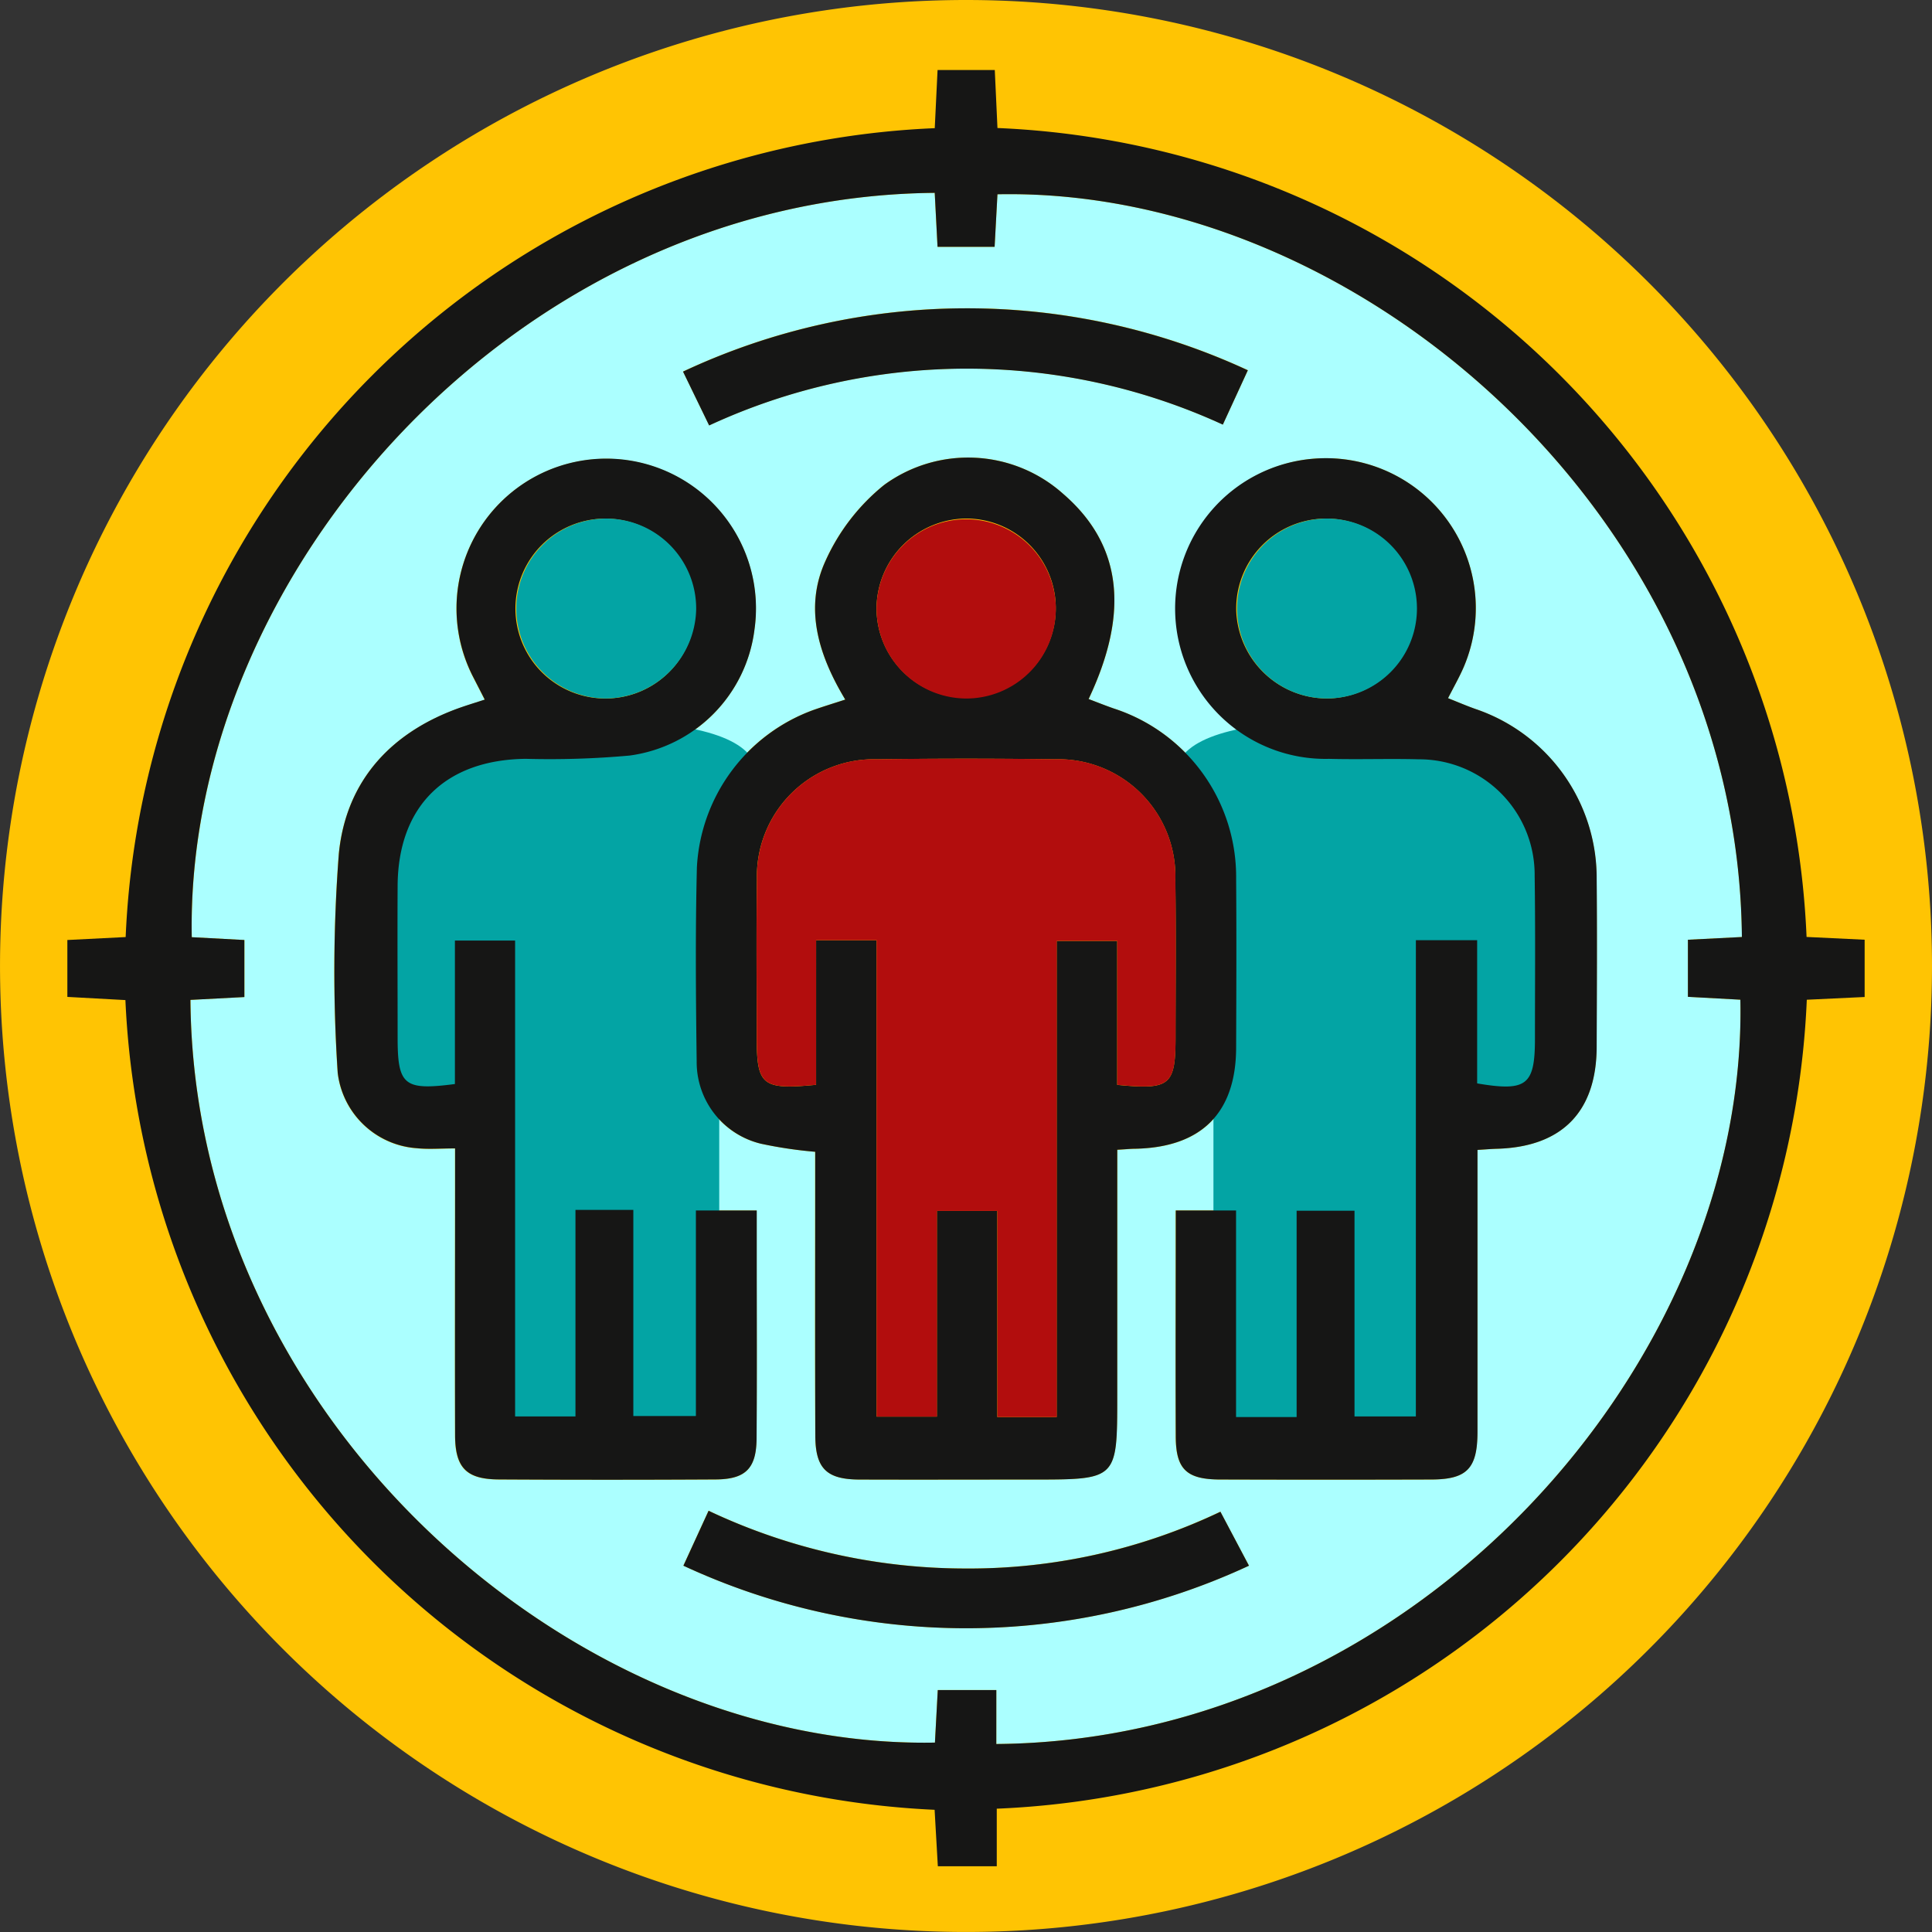 <svg xmlns="http://www.w3.org/2000/svg" xmlns:xlink="http://www.w3.org/1999/xlink" width="83.869" height="83.869" viewBox="0 0 83.869 83.869">
  <rect x="0" y="0" width="83.869" height="83.869" fill="#333333" stroke="none"/>
  <defs>
    <clipPath id="clip-path">
      <rect id="Rectángulo_353616" data-name="Rectángulo 353616" width="78.02" height="77.979" fill="none"/>
    </clipPath>
  </defs>
  <g id="Grupo_1003696" data-name="Grupo 1003696" transform="translate(-812.683 -6646.869)">
    <path id="Trazado_715801" data-name="Trazado 715801" d="M83.869,66.824A41.934,41.934,0,1,1,41.934,24.889,41.935,41.935,0,0,1,83.869,66.824" transform="translate(812.683 6621.98)" fill="#ffc403"/>
    <g id="Grupo_1003577" data-name="Grupo 1003577" transform="translate(815.607 6649.908)">
      <g id="Grupo_1003576" data-name="Grupo 1003576" clip-path="url(#clip-path)">
        <path id="Trazado_715821" data-name="Trazado 715821" d="M56.874,89.18V86.837H54.333l-.123,2.281c-15.8.294-32.177-14.127-32.317-32.241l2.342-.123V54.278l-2.284-.122C21.65,38.407,36.022,22,54.2,21.844c.039.75.078,1.506.122,2.342H56.8c.042-.78.083-1.533.123-2.28,15.681-.32,32.15,14,32.32,32.242l-2.343.119v2.478l2.277.124c.315,15.744-14.086,32.163-32.3,32.311m5.251-25.794c.392-.022.592-.039.792-.044,2.866-.065,4.36-1.56,4.366-4.385.006-2.442.016-4.884,0-7.326a7.683,7.683,0,0,0-5.31-7.4c-.366-.127-.725-.272-1.093-.411,1.8-3.805,1.422-6.726-1.106-8.908A6.188,6.188,0,0,0,52,34.525a8.954,8.954,0,0,0-2.543,3.291c-.941,2.056-.3,4.1.856,6.025-.538.175-.959.3-1.374.449a7.7,7.7,0,0,0-5.068,6.841c-.069,2.806-.046,5.616-.009,8.424a3.644,3.644,0,0,0,2.788,3.566,18.672,18.672,0,0,0,2.357.351v1.323c0,3.663-.01,7.326.006,10.989.006,1.43.49,1.907,1.9,1.915,2.524.013,5.048,0,7.572,0,3.635,0,3.635,0,3.635-3.614ZM38.605,66v8.965H35.982V54.3H33.364v6.234c-2.207.293-2.485.056-2.487-2.011,0-2.2-.01-4.4,0-6.593.019-3.456,2.072-5.474,5.563-5.513a38.532,38.532,0,0,0,4.507-.142A6.309,6.309,0,0,0,46.373,40.8a6.5,6.5,0,1,0-12.216,2.062l.506.987c-.373.12-.638.2-.9.291-3.1,1.038-5.12,3.184-5.434,6.4a66.891,66.891,0,0,0-.049,9.51,3.723,3.723,0,0,0,3.439,3.274c.51.052,1.029.008,1.656.008V64.8c0,3.663-.007,7.326,0,10.989,0,1.412.5,1.905,1.908,1.91q4.7.018,9.4,0c1.3-.007,1.77-.475,1.78-1.774.021-2.686.007-5.372.007-8.059,0-.6,0-1.2,0-1.843H43.834v8.923H41.117V66ZM75.087,54.287v20.67H72.424v-8.93H69.912v8.957H67.277V66.019H64.659c0,3.325-.01,6.571,0,9.817.007,1.421.469,1.858,1.939,1.863q4.58.015,9.159,0c1.542,0,2-.478,2-2.07q.009-5.25,0-10.5V63.391c.369-.022.6-.043.838-.049,2.83-.078,4.33-1.606,4.336-4.431.005-2.442.018-4.884,0-7.326a7.747,7.747,0,0,0-5.253-7.332c-.4-.141-.784-.309-1.195-.472.255-.5.476-.887.656-1.293a6.508,6.508,0,0,0-6.528-9.1,6.526,6.526,0,0,0,.7,13.025c1.3.034,2.606-.015,3.908.02a5.013,5.013,0,0,1,5.027,5.047c.035,2.36.014,4.721.012,7.082,0,2.016-.355,2.305-2.509,1.94V54.287ZM67.843,81.439,66.6,79.094A25.4,25.4,0,0,1,55.466,81.56a26.112,26.112,0,0,1-11.083-2.507L43.29,81.437a29.11,29.11,0,0,0,24.553,0m-23.435-49.5a26.618,26.618,0,0,1,22.3-.036l1.087-2.359a29,29,0,0,0-24.519.058l1.134,2.337" transform="translate(-16.548 -16.511)" fill="#abffff"/>
        <path id="Trazado_715822" data-name="Trazado 715822" d="M67.629,127.452v19.615H57.406V133.519s-5.984,1.081-5.319-2.743-.748-11.3,2.66-13.212,14.25-2.488,14.5.578-1.7,3.075-1.621,9.309" transform="translate(-39.331 -87.668)" fill="#03a4a4"/>
        <path id="Trazado_715823" data-name="Trazado 715823" d="M198.689,127.452v19.615h10.223V133.519s5.984,1.081,5.319-2.743.748-11.3-2.66-13.212-14.25-2.488-14.5.578,1.7,3.075,1.621,9.309" transform="translate(-148.937 -87.668)" fill="#03a4a4"/>
        <path id="Trazado_715824" data-name="Trazado 715824" d="M40.346,75.477v2.5H37.788c-.046-.81-.094-1.637-.14-2.452A36.828,36.828,0,0,1,2.52,40.375L0,40.237v-2.47l2.531-.128A36.7,36.7,0,0,1,37.654,2.525c.042-.86.08-1.658.122-2.525h2.484c.039.842.076,1.637.116,2.518A36.7,36.7,0,0,1,75.5,37.634l2.521.121v2.486l-2.511.119A36.706,36.706,0,0,1,40.346,75.477m-.02-2.808c18.217-.148,32.619-16.567,32.3-32.311l-2.277-.124V37.756l2.343-.119C72.526,19.4,56.057,5.075,40.376,5.395l-.123,2.28H37.775c-.043-.836-.083-1.592-.122-2.342C19.473,5.493,5.1,21.9,5.4,37.645l2.284.122v2.477l-2.342.123C5.485,58.481,21.863,72.9,37.662,72.608c.04-.747.081-1.5.123-2.281h2.542Z" fill="#161615"/>
        <path id="Trazado_715825" data-name="Trazado 715825" d="M130.031,98.947v10.7c0,3.614,0,3.614-3.635,3.614-2.524,0-5.048.009-7.572,0-1.415-.008-1.9-.484-1.9-1.915-.015-3.663-.005-7.326-.005-10.989V99.033a18.648,18.648,0,0,1-2.357-.351,3.644,3.644,0,0,1-2.789-3.566c-.037-2.808-.06-5.618.009-8.424a7.7,7.7,0,0,1,5.068-6.841c.415-.146.836-.274,1.374-.449-1.158-1.92-1.8-3.969-.856-6.025a8.949,8.949,0,0,1,2.542-3.291,6.188,6.188,0,0,1,7.771.384c2.528,2.182,2.907,5.1,1.106,8.908.368.139.728.284,1.094.411a7.684,7.684,0,0,1,5.31,7.4c.019,2.442.009,4.884,0,7.326-.007,2.825-1.5,4.32-4.366,4.385-.2,0-.4.022-.792.044m-13.075-2.822V89.851h2.626v20.68H122.2V101.6h2.624v8.948H127.4V89.88h2.628v6.247c2.3.226,2.531.024,2.532-2.063,0-2.278.024-4.557-.009-6.835a5.081,5.081,0,0,0-5.235-5.235q-3.845-.051-7.69,0a5.086,5.086,0,0,0-5.238,5.232c-.031,2.278-.01,4.557-.008,6.835,0,2.09.23,2.289,2.574,2.064m2.626-20.669a3.891,3.891,0,1,0,3.851-3.913,3.926,3.926,0,0,0-3.851,3.913" transform="translate(-84.454 -52.072)" fill="#161615"/>
        <path id="Trazado_715826" data-name="Trazado 715826" d="M57.92,101.641h2.512v8.947h2.716v-8.923h2.642v1.843c0,2.686.014,5.372-.007,8.059-.01,1.3-.481,1.767-1.78,1.774q-4.7.027-9.4,0c-1.411-.006-1.9-.5-1.908-1.911-.011-3.663,0-7.326,0-10.989V98.97c-.627,0-1.146.044-1.656-.008a3.722,3.722,0,0,1-3.439-3.274,66.852,66.852,0,0,1,.049-9.51c.314-3.213,2.332-5.358,5.434-6.4.263-.088.528-.17.9-.291l-.506-.987a6.5,6.5,0,1,1,12.216-2.062,6.309,6.309,0,0,1-5.423,5.479,38.525,38.525,0,0,1-4.507.142c-3.491.04-5.544,2.057-5.563,5.513-.012,2.2,0,4.4,0,6.593,0,2.066.28,2.3,2.487,2.011V89.948H55.3v20.659H57.92Zm1.32-22.2a3.905,3.905,0,1,0-.041-7.81,3.905,3.905,0,0,0,.041,7.81" transform="translate(-35.863 -52.157)" fill="#161615"/>
        <path id="Trazado_715827" data-name="Trazado 715827" d="M207.477,89.9h2.66v6.216c2.154.365,2.508.077,2.509-1.94,0-2.36.022-4.721-.013-7.082a5.012,5.012,0,0,0-5.026-5.047c-1.3-.035-2.606.014-3.908-.02A6.526,6.526,0,0,1,203,69a6.508,6.508,0,0,1,6.529,9.1c-.18.406-.4.794-.656,1.293.411.163.8.331,1.2.472a7.747,7.747,0,0,1,5.253,7.332c.023,2.442.01,4.884,0,7.326-.006,2.825-1.506,4.353-4.336,4.431-.235.007-.469.027-.838.049v1.738q0,5.25,0,10.5c0,1.592-.456,2.065-2,2.07q-4.58.014-9.159,0c-1.469,0-1.932-.441-1.939-1.863-.015-3.246,0-6.492,0-9.817h2.617V110.6H202.3v-8.957h2.513v8.93h2.663Zm-3.833-10.494a3.905,3.905,0,1,0-3.966-3.822,3.954,3.954,0,0,0,3.966,3.822" transform="translate(-148.937 -52.124)" fill="#161615"/>
        <path id="Trazado_715828" data-name="Trazado 715828" d="M134.085,258.55a29.111,29.111,0,0,1-24.553,0l1.094-2.385a26.108,26.108,0,0,0,11.083,2.507,25.4,25.4,0,0,0,11.137-2.465l1.24,2.345" transform="translate(-82.79 -193.621)" fill="#161615"/>
        <path id="Trazado_715829" data-name="Trazado 715829" d="M110.6,47.461l-1.134-2.337a29,29,0,0,1,24.519-.058L132.9,47.426a26.618,26.618,0,0,0-22.3.036" transform="translate(-82.74 -32.031)" fill="#161615"/>
        <path id="Trazado_715830" data-name="Trazado 715830" d="M125.129,136.609c-2.344.225-2.573.026-2.574-2.064,0-2.278-.023-4.557.008-6.835a5.086,5.086,0,0,1,5.238-5.233q3.845-.049,7.691,0a5.081,5.081,0,0,1,5.235,5.235c.033,2.278.011,4.556.009,6.835,0,2.087-.235,2.29-2.532,2.063v-6.247h-2.628v20.67H133v-8.948h-2.624v8.93h-2.619v-20.68h-2.626Z" transform="translate(-92.627 -92.557)" fill="#b20d0d"/>
        <path id="Trazado_715831" data-name="Trazado 715831" d="M143.881,83.662a3.891,3.891,0,1,1,3.87,3.9,3.911,3.911,0,0,1-3.87-3.9" transform="translate(-108.753 -60.278)" fill="#b20d0d"/>
        <path id="Trazado_715832" data-name="Trazado 715832" d="M83.7,87.562a3.905,3.905,0,1,1,3.919-3.869A3.955,3.955,0,0,1,83.7,87.562" transform="translate(-60.322 -60.28)" fill="#03a4a4"/>
        <path id="Trazado_715833" data-name="Trazado 715833" d="M211.793,87.563a3.905,3.905,0,1,1-.051-7.81,3.905,3.905,0,0,1,.051,7.81" transform="translate(-157.086 -60.281)" fill="#03a4a4"/>
      </g>
    </g>
  </g>
</svg>
